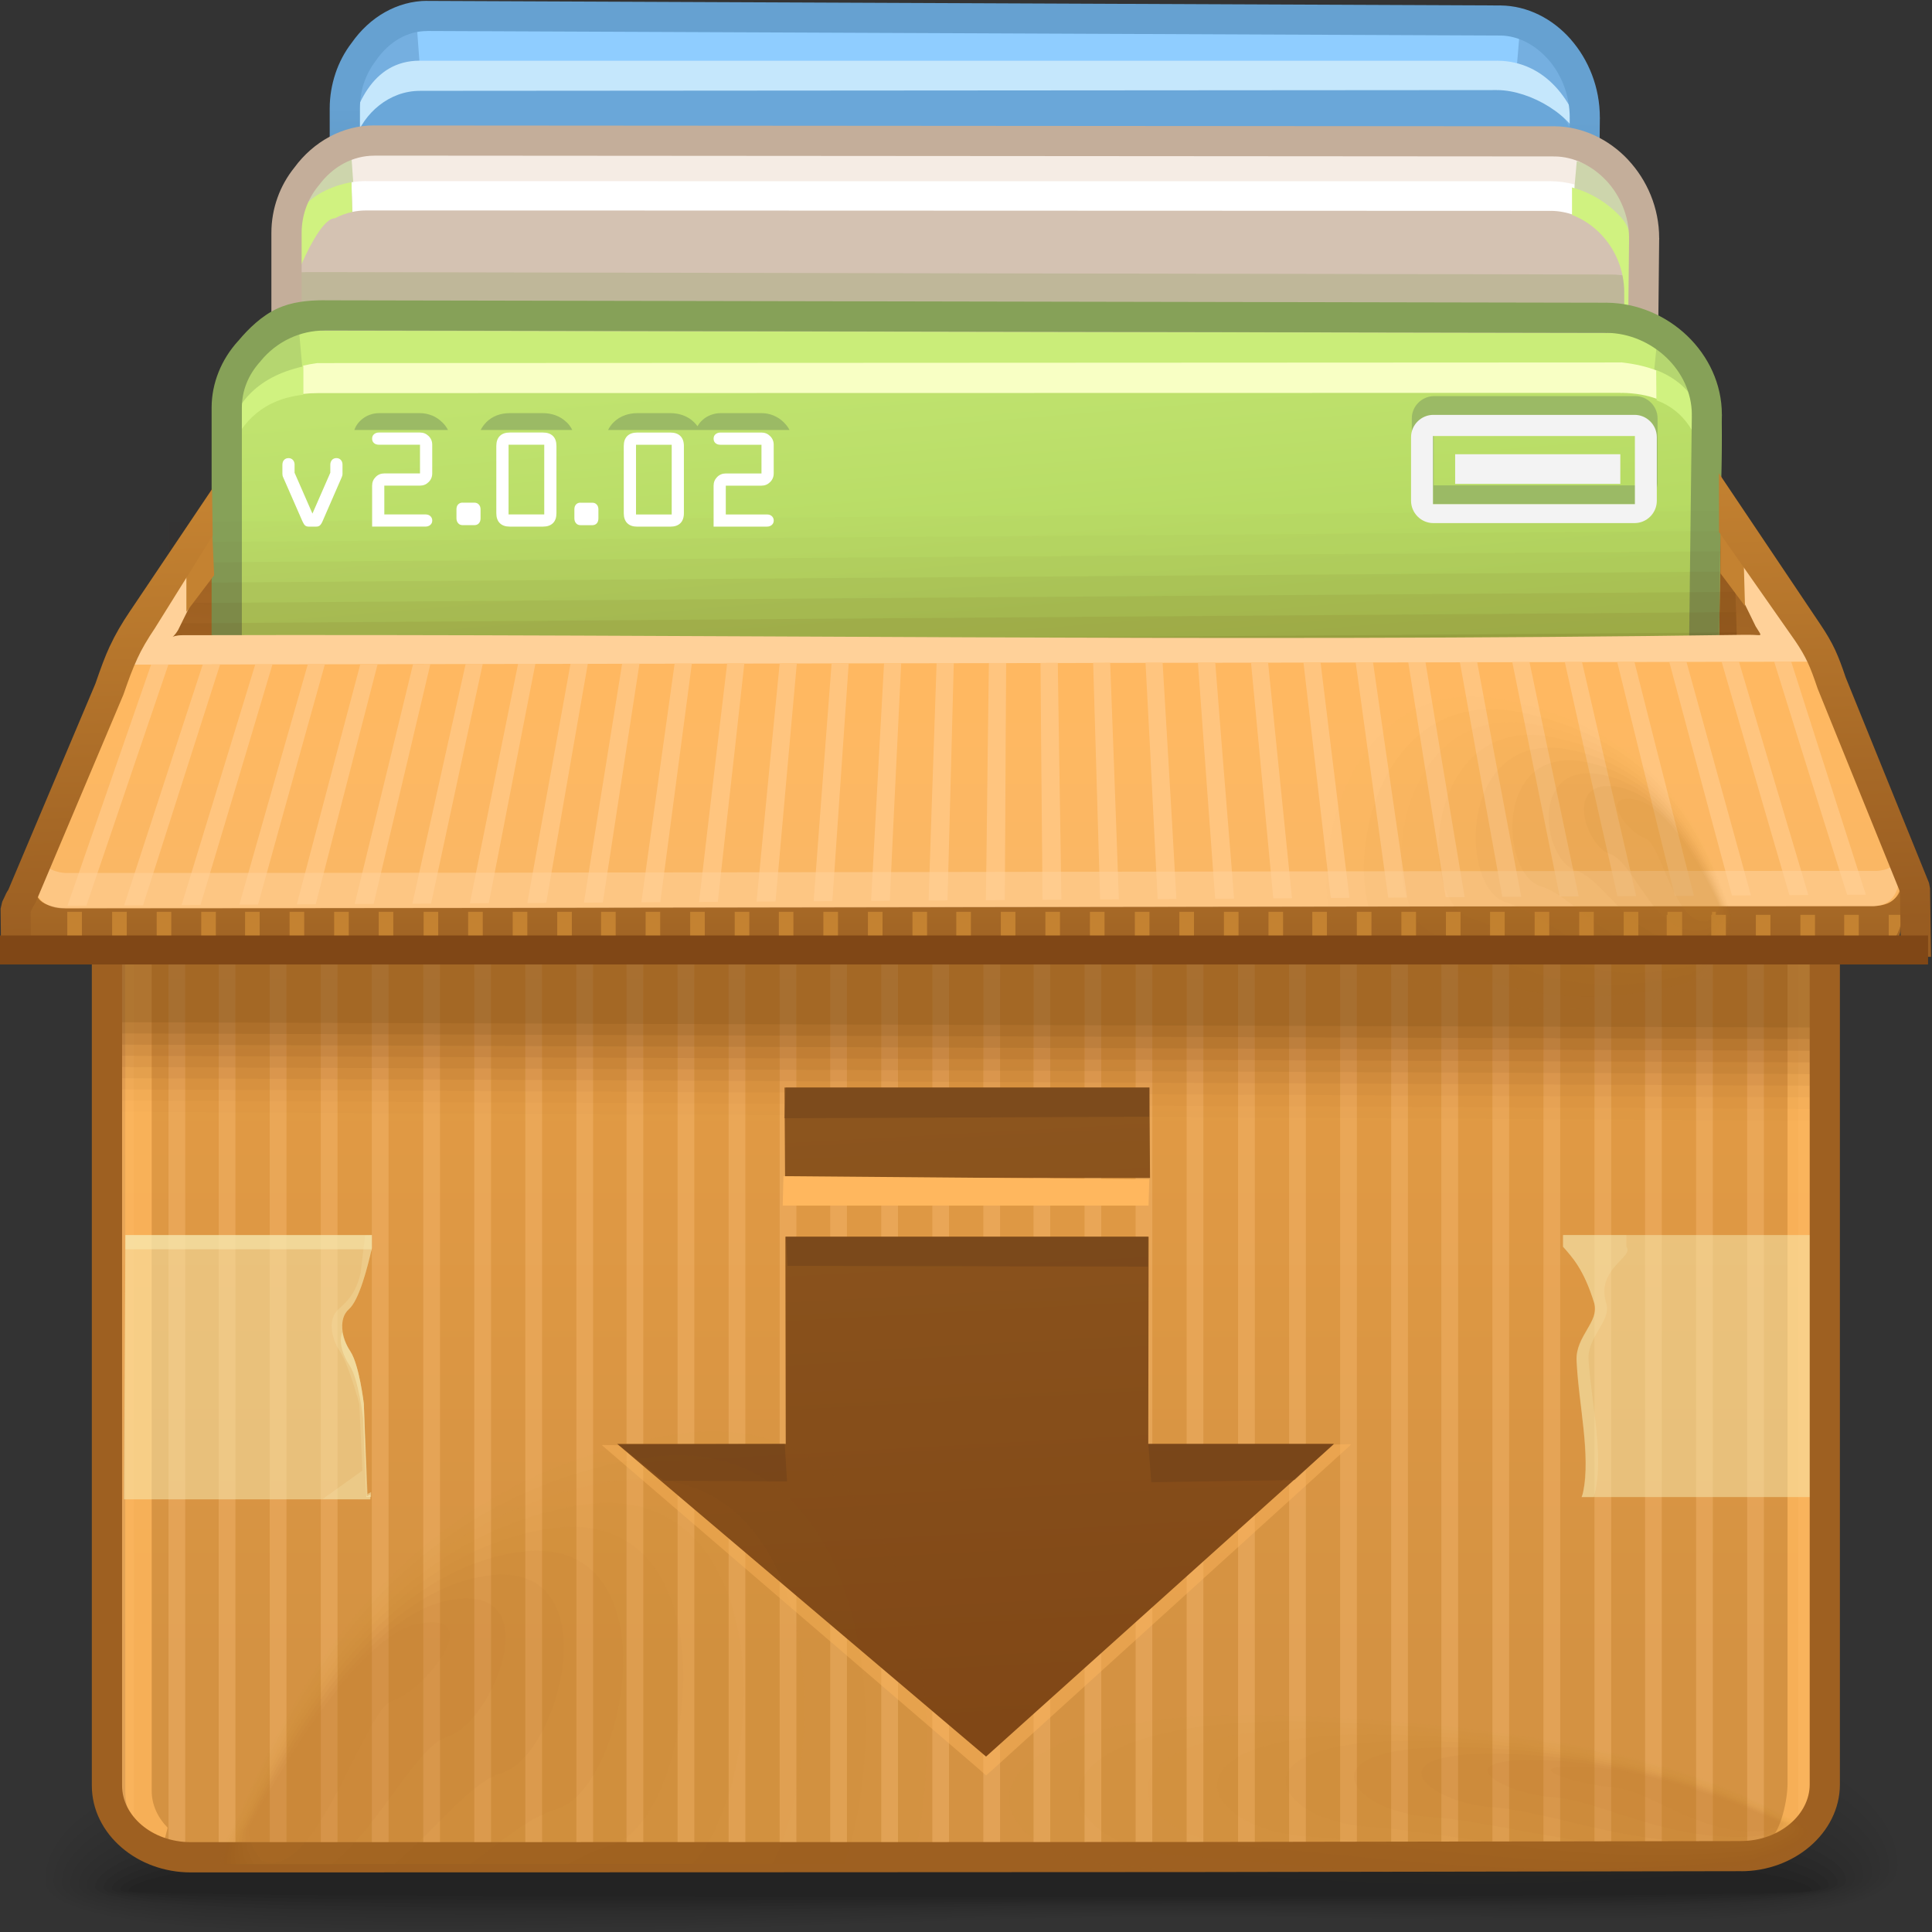 <?xml version="1.0" encoding="UTF-8"?>
<!DOCTYPE svg PUBLIC "-//W3C//DTD SVG 1.1//EN" "http://www.w3.org/Graphics/SVG/1.1/DTD/svg11.dtd">
<!-- Creator: CorelDRAW -->
<svg xmlns="http://www.w3.org/2000/svg" xml:space="preserve" width="64px" height="64px" style="shape-rendering:geometricPrecision; text-rendering:geometricPrecision; image-rendering:optimizeQuality; fill-rule:evenodd; clip-rule:evenodd"
viewBox="0 0 64 64"
 xmlns:xlink="http://www.w3.org/1999/xlink">
 <rect x="0" y="0" width="64" height="64" fill="#333333" stroke="none"/>
 <defs>
  <style type="text/css">
   <![CDATA[
    .fil48 {fill:none}
    .fil16 {fill:#6AA7D9}
    .fil14 {fill:#8FCDFF}
    .fil50 {fill:#C48231}
    .fil28 {fill:#CAED79}
    .fil23 {fill:#D4C2B2}
    .fil51 {fill:#EDA54E}
    .fil21 {fill:#F5ECE4}
    .fil60 {fill:#FFC57F}
    .fil72 {fill:#F3F3F3}
    .fil25 {fill:white;fill-rule:nonzero}
    .fil85 {fill:#804716;fill-rule:nonzero}
    .fil32 {fill:#86A158;fill-rule:nonzero}
    .fil30 {fill:#9BBA65;fill-rule:nonzero}
    .fil58 {fill:#9E6021;fill-rule:nonzero}
    .fil57 {fill:#C48231;fill-rule:nonzero}
    .fil27 {fill:#C4AE9A;fill-rule:nonzero}
    .fil17 {fill:#C5E7FC;fill-rule:nonzero}
    .fil26 {fill:#D0F280;fill-rule:nonzero}
    .fil55 {fill:#FFB75E;fill-rule:nonzero}
    .fil56 {fill:#FFD199;fill-rule:nonzero}
    .fil83 {fill:#F3F3F3;fill-rule:nonzero}
    .fil31 {fill:#F8FFC4;fill-rule:nonzero}
    .fil0 {fill:black;fill-opacity:0}
    .fil33 {fill:#5C3106;fill-opacity:0}
    .fil62 {fill:#BD7E31;fill-opacity:0}
    .fil73 {fill:#C48231;fill-opacity:0}
    .fil1 {fill:black;fill-opacity:0.004}
    .fil63 {fill:#BD7E31;fill-opacity:0.008}
    .fil74 {fill:#C48231;fill-opacity:0.008}
    .fil2 {fill:black;fill-opacity:0.008}
    .fil34 {fill:#5C3106;fill-opacity:0.012}
    .fil3 {fill:black;fill-opacity:0.016}
    .fil64 {fill:#BD7E31;fill-opacity:0.02}
    .fil75 {fill:#C48231;fill-opacity:0.02}
    .fil4 {fill:black;fill-opacity:0.02}
    .fil5 {fill:black;fill-opacity:0.024}
    .fil35 {fill:#5C3106;fill-opacity:0.027}
    .fil65 {fill:#BD7E31;fill-opacity:0.027}
    .fil76 {fill:#C48231;fill-opacity:0.027}
    .fil6 {fill:black;fill-opacity:0.027}
    .fil7 {fill:black;fill-opacity:0.031}
    .fil66 {fill:#BD7E31;fill-opacity:0.035}
    .fil77 {fill:#C48231;fill-opacity:0.035}
    .fil8 {fill:black;fill-opacity:0.035}
    .fil36 {fill:#5C3106;fill-opacity:0.039}
    .fil9 {fill:black;fill-opacity:0.043}
    .fil67 {fill:#BD7E31;fill-opacity:0.043}
    .fil78 {fill:#C48231;fill-opacity:0.043}
    .fil10 {fill:black;fill-opacity:0.047}
    .fil11 {fill:black;fill-opacity:0.051}
    .fil37 {fill:#5C3106;fill-opacity:0.055}
    .fil68 {fill:#BD7E31;fill-opacity:0.055}
    .fil79 {fill:#C48231;fill-opacity:0.055}
    .fil12 {fill:black;fill-opacity:0.055}
    .fil13 {fill:black;fill-opacity:0.059}
    .fil69 {fill:#BD7E31;fill-opacity:0.063}
    .fil80 {fill:#C48231;fill-opacity:0.063}
    .fil38 {fill:#5C3106;fill-opacity:0.067}
    .fil70 {fill:#BD7E31;fill-opacity:0.071}
    .fil81 {fill:#C48231;fill-opacity:0.071}
    .fil39 {fill:#5C3106;fill-opacity:0.078}
    .fil71 {fill:#BD7E31;fill-opacity:0.078}
    .fil82 {fill:#C48231;fill-opacity:0.078}
    .fil40 {fill:#5C3106;fill-opacity:0.094}
    .fil41 {fill:#5C3106;fill-opacity:0.106}
    .fil42 {fill:#5C3106;fill-opacity:0.122}
    .fil24 {fill:#789440;fill-opacity:0.22}
    .fil47 {fill:#F8EBB3;fill-opacity:0.22}
    .fil15 {fill:#548ABA;fill-opacity:0.439}
    .fil54 {fill:#693E19;fill-opacity:0.439}
    .fil22 {fill:#9BBA65;fill-opacity:0.439}
    .fil52 {fill:#FFB75E;fill-rule:nonzero;fill-opacity:0.439}
    .fil46 {fill:#F8EBB3;fill-opacity:0.502}
    .fil61 {fill:#FFD199;fill-opacity:0.58}
    .fil45 {fill:#FFB75E;fill-rule:nonzero;fill-opacity:0.78}
    .fil49 {fill:url(#id0)}
    .fil29 {fill:url(#id1)}
    .fil53 {fill:url(#id2)}
    .fil20 {fill:url(#id3)}
    .fil59 {fill:url(#id4)}
    .fil43 {fill:url(#id5)}
    .fil84 {fill:url(#id6);fill-rule:nonzero}
    .fil18 {fill:url(#id7);fill-rule:nonzero}
    .fil44 {fill:url(#id8);fill-opacity:0.322}
    .fil19 {fill:url(#id9);fill-rule:nonzero;fill-opacity:0.502}
   ]]>
  </style>
  <linearGradient id="id0" gradientUnits="userSpaceOnUse" x1="31.957" y1="31.76" x2="31.957" y2="24.939">
   <stop offset="0" style="stop-color:#9D6123"/>
   <stop offset="0.569" style="stop-color:#B3732A"/>
   <stop offset="1" style="stop-color:#C48231"/>
  </linearGradient>
  <linearGradient id="id1" gradientUnits="userSpaceOnUse" x1="30.617" y1="12.164" x2="33.338" y2="45.345">
   <stop offset="0" style="stop-color:#C0E36F"/>
   <stop offset="0.42" style="stop-color:#ACD156"/>
   <stop offset="1" style="stop-color:#9EC444"/>
  </linearGradient>
  <linearGradient id="id2" gradientUnits="userSpaceOnUse" x1="31.761" y1="36.819" x2="32.876" y2="57.396">
   <stop offset="0" style="stop-color:#8C551E"/>
   <stop offset="1" style="stop-color:#804716"/>
  </linearGradient>
  <linearGradient id="id3" gradientUnits="userSpaceOnUse" xlink:href="#id0" x1="32.742" y1="16.442" x2="31.452" y2="30.374">
  </linearGradient>
  <linearGradient id="id4" gradientUnits="userSpaceOnUse" x1="32.05" y1="22.895" x2="32.05" y2="29.085">
   <stop offset="0" style="stop-color:#FFB861"/>
   <stop offset="1" style="stop-color:#FAB764"/>
  </linearGradient>
  <linearGradient id="id5" gradientUnits="userSpaceOnUse" x1="32.108" y1="28.793" x2="32.108" y2="55">
   <stop offset="0" style="stop-color:#E69D45"/>
   <stop offset="1" style="stop-color:#D49242"/>
  </linearGradient>
  <linearGradient id="id6" gradientUnits="userSpaceOnUse" x1="31.785" y1="16.051" x2="32.203" y2="31.323">
   <stop offset="0" style="stop-color:#C48231"/>
   <stop offset="1" style="stop-color:#985C21"/>
  </linearGradient>
  <linearGradient id="id7" gradientUnits="userSpaceOnUse" x1="31.91" y1="12.317" x2="32.009" y2="3.744">
   <stop offset="0" style="stop-color:#4E87B4"/>
   <stop offset="1" style="stop-color:#66A1D1"/>
  </linearGradient>
  <linearGradient id="id8" gradientUnits="userSpaceOnUse" x1="28.155" y1="61.74" x2="27.922" y2="38.026">
   <stop offset="0" style="stop-color:#FFC57F"/>
   <stop offset="1" style="stop-color:#FFC57F"/>
  </linearGradient>
  <linearGradient id="id9" gradientUnits="userSpaceOnUse" x1="22.466" y1="13.652" x2="20.609" y2="62.78">
   <stop offset="0" style="stop-color:#F8FFC4"/>
   <stop offset="1" style="stop-color:#ADD158"/>
  </linearGradient>
 </defs>
 <g id="Слой_x0020_1">
  <g id="_45179056">
   <path id="_45827264" class="fil0" d="M30.716 54.01c28.968,-1.248 32.875,3.567 33,7.475 0.126,3.909 -15.027,1.687 -31.917,2.361 -16.886,0.674 -31.13,1.243 -31.13,-1.655 0,-2.897 1.08,-6.933 30.046,-8.182z"/>
   <g>
    <path id="_92210352" class="fil1" d="M30.782 54.491c27.741,-1.152 32.534,3.405 32.651,7.083 0.116,3.619 -14.942,1.572 -31.604,2.196 -16.663,0.622 -30.881,1.142 -30.881,-1.544 0,-2.744 2.098,-6.582 29.835,-7.735z"/>
    <path id="_43956808" class="fil2" d="M30.848 54.971c26.51,-1.057 32.194,3.243 32.301,6.69 0.106,3.33 -14.862,1.46 -31.296,2.03 -16.435,0.572 -30.63,1.041 -30.63,-1.433 0,-2.59 3.115,-6.23 29.625,-7.287z"/>
    <path id="_45288232" class="fil3" d="M30.913 55.452c25.282,-0.96 31.854,3.082 31.952,6.298 0.096,3.04 -14.777,1.346 -30.985,1.866 -16.21,0.519 -30.381,0.939 -30.381,-1.322 0,-2.438 4.134,-5.882 29.415,-6.842z"/>
    <path id="_85964120" class="fil4" d="M30.98 55.932c24.055,-0.863 31.513,2.92 31.6,5.904 0.089,2.752 -14.693,1.235 -30.675,1.701 -15.98,0.468 -30.13,0.839 -30.13,-1.208 0,-2.285 5.152,-5.532 29.206,-6.397z"/>
    <path id="_46459448" class="fil5" d="M31.046 56.414c22.825,-0.767 31.171,2.758 31.25,5.512 0.077,2.463 -14.61,1.122 -30.364,1.537 -15.756,0.415 -29.882,0.737 -29.882,-1.098 0,-2.132 6.17,-5.18 28.996,-5.95z"/>
    <path id="_85948120" class="fil6" d="M31.111 56.897c21.597,-0.672 30.832,2.595 30.9,5.119 0.069,2.172 -14.527,1.007 -30.056,1.371 -15.527,0.364 -29.63,0.637 -29.63,-0.987 0,-1.98 7.187,-4.831 28.785,-5.503z"/>
    <path id="_87760432" class="fil7" d="M31.176 57.375c20.369,-0.575 30.492,2.432 30.55,4.726 0.059,1.884 -14.441,0.896 -29.743,1.207 -15.301,0.312 -29.38,0.535 -29.38,-0.875 0,-1.827 8.204,-4.481 28.574,-5.058z"/>
    <path id="_46443112" class="fil8" d="M31.242 57.858c19.14,-0.481 30.153,2.269 30.201,4.332 0.047,1.595 -14.361,0.783 -29.435,1.043 -15.075,0.26 -29.131,0.433 -29.131,-0.765 0,-1.675 9.222,-4.13 28.364,-4.61z"/>
    <path id="_46454280" class="fil9" d="M31.307 58.339c17.912,-0.383 29.811,2.108 29.85,3.941 0.038,1.304 -14.275,0.67 -29.124,0.878 -14.847,0.208 -28.882,0.333 -28.882,-0.654 0,-1.521 10.243,-3.78 28.155,-4.165z"/>
    <path id="_46505496" class="fil10" d="M31.372 58.82c16.686,-0.288 29.472,1.945 29.502,3.547 0.028,1.017 -14.194,0.557 -28.814,0.713 -14.621,0.156 -28.631,0.231 -28.631,-0.543 0,-1.368 11.26,-3.429 27.944,-3.717z"/>
    <path id="_88517400" class="fil11" d="M31.437 59.3c15.456,-0.191 29.132,1.785 29.151,3.155 0.019,0.726 -14.107,0.444 -28.504,0.549 -14.393,0.103 -28.38,0.13 -28.38,-0.432 0,-1.215 12.277,-3.079 27.733,-3.272z"/>
    <path id="_85951544" class="fil12" d="M31.503 59.781c14.229,-0.097 28.791,1.622 28.8,2.761 0.011,0.437 -14.025,0.332 -28.193,0.383 -14.166,0.052 -28.131,0.03 -28.131,-0.32 0,-1.062 13.295,-2.728 27.524,-2.824z"/>
   </g>
   <path id="_85607744" class="fil13" d="M31.567 60.264c13.001,0 28.451,1.46 28.451,2.369 0,0.296 -55.765,0.285 -55.765,0.008 0,-0.909 14.314,-2.378 27.314,-2.378z"/>
  </g>
  <path class="fil14" d="M52.616 15.277l0.072 0.533 -41.519 -0.154 0 -11.79c0,-0.712 0.236,-1.367 0.627,-1.873 0.5,-0.724 1.258,-1.187 2.102,-1.187l36.089 0.151c1.499,0.004 2.828,1.468 2.812,3.243l-0.109 11.076 -0.076 0z"/>
  <path class="fil15" d="M11.535 3.915l-0.001 -0.018 0 -0.765c0,-0.711 0.237,-1.365 0.627,-1.873 0.398,-0.574 0.957,-0.985 1.593,-1.129l0.224 3.039 0.4 0.094c-0.393,0.876 -2.447,1.402 -2.782,0.756 -0.335,-0.645 -0.04,-0.069 -0.063,-0.104z"/>
  <path class="fil15" d="M50.344 1.041l-0.235 2.799 -0.399 0.097c0.325,0.723 1.566,1.624 2.356,1.206l0.011 -1.119c0.013,-1.329 -0.731,-2.486 -1.733,-2.983z"/>
  <path class="fil16" d="M11.184 12.847l0.242 -7.237c0,-0.712 0.235,-1.365 0.626,-1.873 0.5,-0.724 1.011,-1.187 1.856,-1.187l35.685 0.102c1.498,0.004 2.809,1.426 2.79,3.19 -0.026,2.453 0.125,4.935 0.126,7.325l0.017 23.168 -41.331 0.223 -0.017 -23.494c0,-0.073 0.002,-0.146 0.006,-0.217z"/>
  <path class="fil17" d="M11.44 5.001c0.267,-1.472 0.883,-2.991 2.466,-2.991l0 0.002 35.686 0 0 -0.002 0.02 0 0.002 0.002c1.573,0.014 2.552,1.329 2.868,2.79l-0.056 0.025c-0.283,-0.989 -1.722,-1.832 -2.815,-1.843l0 0.002 -0.02 0 0 -0.002 -35.686 0.025 0 0.001c-1.003,0 -1.853,0.728 -2.157,1.641 -0.025,0.073 -0.046,0.149 -0.065,0.226l-0.244 0.124z"/>
  <path class="fil18" d="M52.881 15.476l0.074 0.556 -0.57 -0.002 -40.962 -0.152 -0.501 -0.001 0 -0.497 0 -11.791c0,-0.397 0.067,-0.785 0.189,-1.152l0 -0.002c0.124,-0.371 0.308,-0.717 0.539,-1.016 0.295,-0.422 0.671,-0.772 1.098,-1.013 0.429,-0.242 0.907,-0.378 1.404,-0.378l0 0.002 35.533 0.151 0 -0.002 0.017 0 0.004 0.002c0.892,0.008 1.726,0.438 2.328,1.123l-0.001 0.001c0.588,0.669 0.966,1.589 0.964,2.593l0.002 0 0 0.025 -0.002 0.004 -0.109 11.076 -0.006 0.474zm-40.958 -0.594l39.89 0.15 -0.072 -0.534 0.154 0 0.104 -10.576 -0.002 0 0 -0.025 0.002 0c0.001,-0.751 -0.279,-1.437 -0.715,-1.932l-0.002 0c-0.422,-0.478 -0.99,-0.782 -1.58,-0.788l0 0.002 -0.017 0 0 -0.002 -35.533 -0.151 0 0.002c-0.328,0 -0.639,0.087 -0.915,0.243 -0.299,0.169 -0.566,0.42 -0.777,0.726l-0.015 0.021c-0.165,0.215 -0.299,0.463 -0.389,0.731l-0.001 0c-0.084,0.255 -0.131,0.537 -0.131,0.837l0 11.294z"/>
  <path class="fil19" d="M52.815 19.832l0.014 16.729 -0.432 0 -0.015 -16.729 0 -5.052 0.001 0 0.004 -8.77c0.15,0.083 0.294,0.152 0.43,0.208l-0.002 8.562 0.001 0 0 5.052zm-41.918 16.954l-0.014 -17.055 0 -2.438 -0.001 0 0 -0.259 0 -11.269c0,-0.157 0.011,-0.312 0.031,-0.465 0.141,-0.025 0.291,-0.046 0.451,-0.066 -0.032,0.171 -0.048,0.35 -0.048,0.532l0 11.012 0 0 0 0.257 0 2.696 0.015 17.055 -0.433 0z"/>
  <path class="fil20" d="M8.445 15.998l47.794 0.154c0.706,0.001 0.901,0.578 1.283,1.072l2.508 4.269 -0.496 8.254c-0.035,0.589 -0.578,1.072 -1.283,1.072l-52.456 0c-0.704,0 -1.258,-0.483 -1.283,-1.072l-0.347 -8.332 2.998 -4.344c0.353,-0.51 0.578,-1.075 1.283,-1.072z"/>
  <path class="fil21" d="M54.244 19.096l0.078 0.533 -45.007 -0.325 0 -11.791c0,-0.71 0.25,-1.365 0.667,-1.873 0.532,-0.723 1.338,-1.187 2.236,-1.187l39.228 0.027c1.596,0 3.011,1.468 2.993,3.242l-0.116 11.374 -0.08 0z"/>
  <path class="fil22" d="M9.53 8.854l0 -0.018 0 -0.765c0,-0.71 0.223,-1.365 0.594,-1.873 0.377,-0.574 0.907,-0.985 1.509,-1.129l0.214 3.039 0.379 0.096c-0.372,0.875 -2.319,1.401 -2.637,0.755 -0.319,-0.645 -0.038,-0.069 -0.059,-0.104z"/>
  <path class="fil22" d="M52.233 5.336l-0.25 2.799 -0.424 0.096c0.345,0.724 1.667,1.626 2.509,1.207l0.011 -1.12c0.085,-1.411 -0.645,-2.64 -1.845,-2.982z"/>
  <path class="fil23" d="M9.441 16.701l-0.103 -7.236c0,-0.711 0.252,-1.364 0.666,-1.873 0.533,-0.723 1.091,-1.139 1.991,-1.139l39.324 -0.17c1.596,-0.008 2.988,1.427 2.971,3.189 -0.026,2.452 0.133,4.837 0.135,7.226l0.019 22.819 -45.239 0 0.23 -22.598c0.001,-0.073 0.002,-0.146 0.006,-0.219z"/>
  <path class="fil24" d="M9.467 17.714l-0.103 -7.236c0,-0.522 0.135,-1.01 0.37,-1.435 0.144,-0.02 0.289,-0.03 0.438,-0.03l43.17 0.08c0.243,0 0.482,0.027 0.715,0.079 0.17,0.402 0.266,0.846 0.26,1.312 -0.025,2.452 0.133,4.837 0.136,7.226l0.004 5.988 -45.053 -0.073 0.058 -5.694c0.001,-0.073 0.002,-0.146 0.006,-0.219z"/>
  <path class="fil25" d="M11.642 6.038c0.156,-0.025 0.315,-0.039 0.477,-0.039l0 0.002 39.228 0.002 0 -0.002 0.027 0 0.004 0.002c0.263,0.002 0.523,0.039 0.774,0.106l0.013 1.024c-0.247,-0.092 -0.509,-0.144 -0.777,-0.148l0 0.002 -0.027 0 0 -0.002 -39.241 -0.014 0 0.001c-0.154,0 -0.305,0.017 -0.45,0.048l-0.027 -0.984zm43.073 6.887c0.056,0.298 0.094,0.605 0.104,0.931l0.013 0.487 -0.87 0 -0.013 -0.462 -0.027 -0.956 0.794 0z"/>
  <path class="fil26" d="M54.639 13.001l-0.794 0c-0.03,-1.11 -0.052,-2.219 -0.04,-3.271l-0.002 0 0 -0.035 0.002 0c0,-0.751 -0.295,-1.433 -0.761,-1.923l0 -0.001c-0.273,-0.288 -0.605,-0.514 -0.969,-0.65l0 -0.911c0.608,0.162 1.161,0.5 1.598,0.961l0.001 0c0.612,0.645 0.43,1.91 0.429,2.895l0.002 0 0 0.035 -0.002 0.002c-0.011,1.028 0.351,1.9 0.535,2.896z"/>
  <path class="fil26" d="M10.68 6.362l0.002 0c0.299,-0.158 0.622,-0.269 0.96,-0.324l0.027 0.984c-0.204,0.043 -0.398,0.113 -0.579,0.21l0 0.001c-0.614,-0.033 -1.776,2.929 -1.659,3.48 -0.099,0.278 -0.035,-0.019 -0.035,0.299 0.144,-1.55 -0.399,-3.757 1.284,-4.65z"/>
  <path class="fil27" d="M54.84 19.773l0.08 0.563 -0.579 -0.005 -44.853 -0.326 -0.498 -0.004 0 -0.495 0 -11.79c0,-0.405 0.071,-0.8 0.201,-1.163 0.129,-0.366 0.322,-0.706 0.563,-1.005 0.315,-0.429 0.717,-0.781 1.172,-1.023l0 -0.001c0.445,-0.236 0.946,-0.37 1.469,-0.37l0 0.002 39.076 0.027 0 -0.002 0.026 0 0.004 0.002c0.928,0.009 1.8,0.435 2.433,1.11l0 0.002c0.626,0.669 1.029,1.589 1.028,2.595l0.002 0 0 0.033 -0.002 0.004 -0.116 11.374 -0.006 0.47zm-44.848 -0.761l43.775 0.318 -0.077 -0.532 0.164 0 0.111 -10.873 -0.002 0 0 -0.033 0.002 0c0,-0.741 -0.298,-1.421 -0.757,-1.913l-0.001 0.001c-0.454,-0.484 -1.069,-0.791 -1.709,-0.798l0 0.002 -0.026 0 0 -0.002 -39.076 -0.027 0 0.002c-0.356,0 -0.697,0.091 -0.999,0.252l-0.002 0c-0.321,0.17 -0.607,0.424 -0.834,0.731l-0.018 0.021c-0.172,0.21 -0.313,0.457 -0.409,0.726 -0.091,0.257 -0.142,0.539 -0.142,0.83l0 11.295z"/>
  <path class="fil28" d="M56.815 25.108l0.087 0.534 -49.633 -0.08 0 -11.549c0,-0.711 0.282,-1.364 0.746,-1.873 0.595,-0.723 1.498,-1.186 2.503,-1.186l43.17 0.079c1.783,0.002 3.366,1.469 3.346,3.242l-0.13 10.833 -0.09 0z"/>
  <path class="fil22" d="M54.897 11.268l-0.28 2.799 -0.475 0.096c0.386,0.724 1.864,1.625 2.804,1.207l0.013 -1.119c0.017,-1.329 -0.868,-2.485 -2.062,-2.983z"/>
  <path class="fil22" d="M7.27 14.797l0 -0.018 0 -0.767c0,-0.711 0.282,-1.364 0.746,-1.873 0.472,-0.574 1.137,-0.984 1.895,-1.129l0.269 3.04 0.476 0.094c-0.469,0.876 -2.913,1.4 -3.312,0.756 -0.4,-0.645 -0.047,-0.07 -0.074,-0.104z"/>
  <path class="fil29" d="M7.278 22.518l-0.008 -7.236c0,-0.711 0.282,-1.365 0.748,-1.873 0.595,-0.723 1.496,-1.187 2.502,-1.187l42.674 0.08c1.783,0.002 3.341,1.424 3.32,3.19 -0.03,2.452 0.15,4.935 0.152,7.325l0.02 22.223 -49.394 0.246 -0.021 -22.549c0,-0.074 0.004,-0.146 0.008,-0.22z"/>
  <path class="fil30" d="M47.503 13.122l6.671 0c0.197,0 0.383,0.081 0.515,0.215l0.006 0.005c0.132,0.133 0.214,0.319 0.214,0.515l0 2.114c0,0.196 -0.081,0.382 -0.214,0.515l-0.006 0.006c-0.132,0.132 -0.318,0.214 -0.515,0.214l-6.671 0c-0.195,0 -0.382,-0.081 -0.515,-0.214l-0.005 -0.006c-0.133,-0.133 -0.215,-0.319 -0.215,-0.515l0 -2.114c0,-0.196 0.081,-0.382 0.215,-0.515l0.005 -0.005c0.133,-0.133 0.32,-0.215 0.515,-0.215zm6.68 0.7l-6.689 0 0 2.257 6.689 0 0 -2.257z"/>
  <path class="fil31" d="M10.043 12.112c0.152,-0.034 0.309,-0.063 0.477,-0.086l0 0.002 43.169 -0.021 0 -0.002 0.037 0 0.006 0.002c0.444,0.05 0.822,0.141 1.147,0.267l0 0.937c-0.32,-0.12 -0.7,-0.189 -1.153,-0.197l0 0.004 -0.037 0 0 -0.004 -43.169 0.008 0 0.001c-0.168,0 -0.326,0.008 -0.477,0.026l0 -0.937z"/>
  <path class="fil26" d="M7.383 18.127c-0.027,-2.185 -0.592,-5.256 2.66,-5.989l0 0.939c-2.619,0.289 -2.857,2.958 -2.856,4.925l0.196 0.125z"/>
  <path class="fil26" d="M54.865 12.26c2.402,0.924 1.781,3.917 1.891,5.878l-0.128 0.198c-0.043,-1.778 0.174,-4.352 -1.75,-5.075l-0.013 -1.002z"/>
  <path class="fil32" d="M56.904 25.066l0.093 0.569 -0.587 -0.001 -48.899 -0.08 -0.501 0 0 -0.498 0 -11.549c0,-0.409 0.081,-0.807 0.229,-1.178 0.152,-0.383 0.376,-0.732 0.648,-1.032l0.001 0.001c0.346,-0.416 0.783,-0.834 1.278,-1.067 0.485,-0.23 1.028,-0.285 1.593,-0.285l0 0.002 42.436 0.08 0 -0.002 0.034 0 0.004 0.002c1.01,0.011 1.962,0.43 2.656,1.094l0.002 0.002c0.7,0.671 1.149,1.597 1.148,2.611l0.002 0 0 0.032 -0.002 0.006 -0.13 10.833 -0.007 0.458zm-48.892 -0.508l47.812 0.078 -0.089 -0.535 0.185 0 0.124 -10.332 -0.002 0 0 -0.032 0.002 0c0,-0.726 -0.328,-1.4 -0.841,-1.891 -0.52,-0.496 -1.227,-0.811 -1.972,-0.82l0 0.002 -0.034 0 0 -0.002 -42.436 -0.08 0 0.002c-0.419,0 -0.816,0.094 -1.168,0.261 -0.369,0.174 -0.694,0.43 -0.95,0.741l-0.015 0.02c-0.198,0.217 -0.358,0.464 -0.462,0.728 -0.099,0.248 -0.154,0.522 -0.154,0.809l0 11.052z"/>
  <g id="_46046088">
   <path id="_46054088" class="fil33" d="M5.591 16.618l51.807 -0.376c0.011,2.176 0.158,4.362 0.161,6.476l0.002 3.48 -51.969 -0.168 -0.004 -3.638c0,-0.073 0.002,-0.146 0.007,-0.219l-0.005 -5.556z"/>
   <g>
    <path id="_46052736" class="fil34" d="M5.591 17.29l51.816 -0.376c0.032,1.952 0.15,3.907 0.152,5.804l0.004 4.15 -51.97 -0.168 -0.004 -4.309c0,-0.073 0.002,-0.146 0.007,-0.219l-0.005 -4.884z"/>
    <path id="_46051384" class="fil35" d="M5.593 17.962l51.829 -0.376c0.043,1.729 0.136,3.454 0.138,5.132l0.004 4.821 -51.969 -0.167 -0.005 -4.981c0,-0.073 0.002,-0.146 0.007,-0.219l-0.004 -4.212z"/>
    <path id="_46050032" class="fil36" d="M5.593 18.636l51.847 -0.376c0.047,1.502 0.118,2.998 0.119,4.459l0.005 5.492 -51.97 -0.167 -0.005 -5.652c0,-0.073 0.002,-0.146 0.007,-0.219l-0.004 -3.539z"/>
    <path id="_46048680" class="fil37" d="M5.594 19.308l51.869 -0.376c0.044,1.276 0.096,2.543 0.097,3.787l0.005 6.163 -51.969 -0.167 -0.006 -6.323c0,-0.073 0.002,-0.146 0.007,-0.219l-0.002 -2.867z"/>
    <path id="_46043040" class="fil38" d="M5.594 19.981l51.891 -0.376c0.038,1.048 0.073,2.089 0.074,3.113l0.006 6.834 -51.97 -0.167 -0.006 -6.993c0,-0.073 0.002,-0.146 0.007,-0.219l-0.002 -2.193z"/>
    <path id="_46041816" class="fil39" d="M5.595 20.653l51.915 -0.376c0.027,0.821 0.048,1.636 0.05,2.441l0.006 7.505 -51.969 -0.167 -0.007 -7.664c0,-0.073 0.002,-0.146 0.007,-0.219l-0.001 -1.521z"/>
    <path id="_46040944" class="fil40" d="M5.596 21.326l51.934 -0.377c0.017,0.594 0.028,1.185 0.03,1.769l0.007 8.177 -51.97 -0.168 -0.007 -8.335c0,-0.073 0.002,-0.146 0.007,-0.219l0 -0.848z"/>
    <path id="_46039968" class="fil41" d="M5.596 21.998l51.95 -0.377c0.007,0.369 0.012,0.733 0.013,1.097l0.008 8.848 -51.97 -0.168 -0.008 -9.006c0,-0.073 0.002,-0.146 0.007,-0.219l0 -0.176z"/>
   </g>
   <polygon id="_46046128" class="fil42" points="5.589,22.67 57.557,22.294 57.559,22.719 57.568,32.237 5.597,32.07 "/>
  </g>
  <path class="fil43" d="M3.913 28.995l0.092 -4.701c0,-0.52 0.246,-0.998 0.653,-1.37 0.521,-0.529 1.31,-0.868 2.189,-0.868l50.523 -0.013c1.559,0 2.926,1.039 2.904,2.334 -0.031,1.798 0.033,3.017 0.033,4.767l0 30.22c0,1.297 -1.251,2.374 -2.777,2.374 -18.29,0 -19.65,0.013 -50.847,0.013 -1.525,0 -2.777,-1.069 -2.777,-2.375l0 -30.22c0,-0.054 0.002,-0.107 0.006,-0.161z"/>
  <path class="fil44" d="M3.913 28.995l0.084 -4.258 0.442 0 0 36.031c-0.334,-0.392 -0.532,-0.874 -0.532,-1.393l0 -30.22c0,-0.054 0.002,-0.107 0.006,-0.161zm56.208 31.218c-0.128,0.281 -0.318,0.539 -0.554,0.757l0 -36.233 0.554 0 0 35.476zm-1.69 1.141l-0.554 0 0 -36.617 0.554 0 0 36.617zm-1.691 0l-0.554 0 0 -36.617 0.554 0 0 36.617zm-1.691 0l-0.554 0 0 -36.617 0.554 0 0 36.617zm-1.676 0l-0.554 0 0 -35.874 0.554 0 0 35.874zm-1.69 0l-0.554 0 0 -35.874 0.554 0 0 35.874zm-1.691 0.001l-0.554 0 0 -35.875 0.554 0 0 35.875zm-1.69 0.001l-0.555 0 0 -35.876 0.555 0 0 35.876zm-1.663 0l-0.554 0 0 -35.876 0.554 0 0 35.876zm-1.691 0l-0.554 0.001 0 -35.878 0.554 0 0 35.876zm-1.691 0.001l-0.554 0 0 -35.878 0.554 0 0 35.878zm-1.69 0.001l-0.554 0 0 -35.879 0.554 0 0 35.879zm-1.704 0l-0.554 0.001 0 -35.563 0.554 0 0 35.562zm-1.691 0.001l-0.554 0 0 -35.563 0.554 0 0 35.563zm-1.691 0l-0.554 0.001 0 -35.565 0.554 0 0 35.563zm-1.69 0.002l-0.554 0 0 -35.566 0.554 0 0 35.566zm-1.663 0l-0.554 0 0 -35.566 0.554 0 0 35.566zm-1.69 0l-0.554 0 0 -35.566 0.554 0 0 35.566zm-1.691 0l-0.554 0 0 -35.566 0.554 0 0 35.566zm-1.691 0.001l-0.554 0 0 -35.567 0.554 0 0 35.567zm-1.674 0l-0.555 0 0 -36.941 0.555 0 0 36.941zm-1.691 0l-0.554 0 0 -36.941 0.554 0 0 36.941zm-1.691 0.001l-0.554 0 0 -36.942 0.554 0 0 36.942zm-1.69 0l-0.555 0 0 -36.942 0.555 0 0 36.942zm-1.663 0.001l-0.554 0 0 -36.943 0.554 0 0 36.943zm-1.69 0l-0.555 0 0 -36.943 0.555 0 0 36.943zm-1.691 0l-0.555 0 0 -36.943 0.555 0 0 36.943zm-1.691 0l-0.554 0 0 -36.943 0.554 0 0 36.943zm-1.704 0l-0.554 0 0 -36.629 0.554 0 0 36.629zm-1.69 0l-0.555 0.001 0 -36.63 0.555 0 0 36.629zm-1.691 0.001l-0.555 0 0 -36.63 0.555 0 0 36.63zm-1.691 0l-0.554 0 0 -36.63 0.554 0 0 36.63zm-1.663 0l-0.554 0 0 -36.63 0.554 0 0 36.63z"/>
  <path class="fil45" d="M4.159 28.93l0.092 -4.684 -0.002 0c0,-0.319 0.074,-0.627 0.21,-0.914l0.002 -0.002c0.133,-0.28 0.327,-0.537 0.567,-0.761l0.005 -0.005c0.305,-0.309 0.692,-0.563 1.127,-0.735 0.419,-0.167 0.886,-0.26 1.368,-0.26l0 0.001 49.185 -0.236 0.007 0 0.061 0.001c0.859,0.015 1.665,0.312 2.256,0.782 0.622,0.493 1.017,1.182 1.017,1.955l0 0.032 -0.002 0.007c-0.018,1.051 -0.002,1.909 0.013,2.787 0.009,0.674 0.024,1.378 0.024,1.971l0 30.22c0,0.783 -0.373,1.495 -0.972,2.008 -0.161,0.137 -0.338,0.26 -0.528,0.366 0.011,-0.334 -0.004,-0.083 -0.181,-0.334 0.067,-0.046 0.131,-0.096 0.191,-0.146 0.409,-0.35 0.615,-1.376 0.615,-1.893l0 -30.22c0,-0.842 -0.011,-1.4 -0.02,-1.956 -0.017,-0.885 -0.031,-1.747 -0.013,-2.81l-0.001 0 0 -0.032c0,-0.49 -0.266,-0.94 -0.685,-1.272 -0.449,-0.357 -1.067,-0.582 -1.728,-0.594l-0.061 -0.001 -49.178 0.236 0 0.002c-0.377,0 -0.735,0.07 -1.046,0.194 -0.324,0.129 -0.609,0.317 -0.833,0.542l-0.017 0.015c-0.164,0.151 -0.299,0.325 -0.386,0.508l0.001 0c-0.079,0.169 -0.124,0.352 -0.124,0.543l-0.002 0.007 -0.091 4.7 -0.436 -0.007 0.436 0.015 -0.006 0.145 0.001 0 0 30.22c0,0.459 0.2,0.885 0.528,1.22 -0.079,0.294 -0.158,0.617 -0.23,0.947 -0.069,-0.051 -0.137,-0.104 -0.202,-0.159 -0.598,-0.511 -0.97,-1.222 -0.97,-2.008l0 -30.22 0.002 -0.015 0.006 -0.161z"/>
  <path class="fil46" d="M4.154 40.914l8.164 0 0 0.438c-0.146,0.64 -0.418,1.717 -0.763,2.02 -0.345,0.304 -0.247,0.945 0.05,1.393 0.298,0.448 0.448,1.741 0.448,1.741l0.098 3.059 0.117 -0.06 0 0.162 -8.163 0 0.05 -8.752z"/>
  <path class="fil46" d="M4.154 40.914l8.164 0 0 0.438 -0.025 0.109 0 -0.076 -8.14 0 0.001 -0.471zm7.18 3.216c0.04,0.217 0.142,0.441 0.27,0.634 0.298,0.448 0.448,1.741 0.448,1.741l0.123 2.983 0.118 -0.06 0 0.162 -0.158 0 -0.107 -2.614c0,0 -0.15,-1.292 -0.446,-1.741 -0.227,-0.341 -0.369,-0.768 -0.247,-1.106z"/>
  <path class="fil47" d="M12.095 40.925l0.223 -0.011 0 0.438c-0.146,0.64 -0.418,1.717 -0.763,2.02 -0.345,0.304 -0.247,0.945 0.05,1.393 0.298,0.448 0.448,1.741 0.448,1.741l0.098 3.059 0.117 -0.06 0 0.162 -0.347 0 -1.234 -0.008 1.318 -0.945 -0.102 -2.208c0,0 -0.347,-1.293 -0.644,-1.741 -0.299,-0.448 -0.397,-1.089 -0.051,-1.393 0.345,-0.302 0.592,-0.572 0.738,-1.212l0.149 -1.235z"/>
  <path class="fil46" d="M60.596 40.913l-8.818 0 0 0.387c0.287,0.332 0.68,0.72 1.033,1.869 0.185,0.602 -0.614,1.097 -0.585,1.895 0.054,1.442 0.49,3.143 0.214,4.376 -0.009,0.046 -0.026,0.099 -0.047,0.152l8.203 0 0 -8.679z"/>
  <path class="fil47" d="M53.874 40.913l-2.096 0 0 0.387c0.287,0.332 0.68,0.72 1.033,1.869 0.185,0.602 -0.638,1.096 -0.585,1.895 0.096,1.441 0.444,3.142 0.215,4.376 -0.009,0.047 -0.028,0.099 -0.048,0.152l0.397 0c0.02,-0.053 0.037,-0.106 0.047,-0.152 0.293,-1.233 -0.112,-2.935 -0.214,-4.376 -0.056,-0.798 0.77,-1.293 0.585,-1.895 -0.353,-1.148 0.953,-1.537 0.666,-1.869l0 -0.387z"/>
  <g id="_46013976">
   <polygon id="_46025296" class="fil33" points="3.886,37.2 60.239,37.511 60.239,28.656 3.886,28.794 "/>
   <g>
    <path id="_46023920" class="fil34" d="M3.887 36.828c18.785,0.098 37.568,0.197 56.352,0.295 0,-2.806 0,-5.611 0,-8.418 -18.785,0.044 -37.568,0.087 -56.352,0.131 0,2.666 0,5.327 0,7.991z"/>
    <path id="_46022408" class="fil35" d="M3.887 36.458c18.785,0.093 37.568,0.187 56.352,0.28 0,-2.661 0,-5.321 0,-7.982 -18.785,0.043 -37.568,0.084 -56.352,0.125 0,2.526 0,5.05 0,7.577z"/>
    <path id="_46021032" class="fil36" d="M3.887 36.087c18.785,0.089 37.568,0.177 56.352,0.266 0,-2.516 0,-5.03 0,-7.546 -18.785,0.039 -37.568,0.078 -56.352,0.117 0,2.389 0,4.775 0,7.163z"/>
    <path id="_46019656" class="fil37" d="M3.887 35.716c18.785,0.084 37.568,0.167 56.352,0.25 0,-2.37 0,-4.74 0,-7.11 -18.785,0.037 -37.568,0.074 -56.352,0.111 0,2.251 0,4.499 0,6.749z"/>
    <path id="_46018248" class="fil38" d="M3.887 35.346c18.785,0.077 37.568,0.156 56.352,0.234 0,-2.225 0,-4.449 0,-6.674 -18.785,0.035 -37.568,0.07 -56.352,0.104 0,2.113 0,4.224 0,6.337z"/>
    <path id="_46016872" class="fil39" d="M3.887 34.975c18.785,0.072 37.568,0.145 56.352,0.219 0,-2.08 0,-4.159 0,-6.239 -18.785,0.033 -37.568,0.066 -56.352,0.098 0,1.975 0,3.947 0,5.922z"/>
    <path id="_46008536" class="fil40" d="M3.887 34.604c18.785,0.067 37.568,0.136 56.352,0.204 0,-1.935 0,-3.868 0,-5.803 -18.785,0.03 -37.568,0.06 -56.352,0.09 0,1.838 0,3.672 0,5.509z"/>
    <path id="_46007496" class="fil41" d="M3.887 34.233c18.785,0.063 37.568,0.125 56.352,0.189 0,-1.788 0,-3.578 0,-5.367 -18.785,0.028 -37.568,0.057 -56.352,0.084 0,1.698 0,3.397 0,5.094z"/>
   </g>
   <polygon id="_46014000" class="fil42" points="3.886,33.864 60.239,34.037 60.239,29.105 3.886,29.182 "/>
  </g>
  <path class="fil48" d="M4.389 23.592c0,-0.523 0.247,-1.004 0.656,-1.378 0.524,-0.532 1.318,-0.873 2.202,-0.873l49.713 0c1.567,0 2.943,1.043 2.92,2.346"/>
  <path class="fil49" d="M60.239 24.796l2.72 4.755c0.18,1.396 -0.162,2.245 -0.874,2.275 -20.044,0 -40.416,0.077 -60.458,0.077 -0.23,-0.006 -0.539,-0.061 -0.723,-0.219 -0.11,-0.094 -0.129,-1.545 -0.109,-1.726l3.106 -5.163 56.337 0z"/>
  <path class="fil50" d="M2.713 30.205l0 1.231 -0.484 0 0 -1.231 0.484 0zm60.315 0.1c-0.06,0.468 -0.219,0.803 -0.462,0.983l0 -0.983 0.462 0zm-1.454 1.13l-0.483 0 0 -1.13 0.483 0 0 1.13zm-1.45 0l-0.484 0 0 -1.13 0.484 0 0 1.13zm-1.476 0l-0.483 0 0 -1.13 0.483 0 0 1.13zm-1.476 0l-0.483 0 0 -1.13 0.025 0 0 -0.1 0.124 0 0 0.1 0.334 0 0 1.13zm-1.45 0l-0.509 0 0 -1.13 0.026 0 0 -0.1 0.483 0 0 1.231zm-1.45 0l-0.484 0 0 -1.231 0.484 0 0 1.231zm-1.476 0l-0.483 0 0 -1.231 0.483 0 0 1.231zm-1.476 0l-0.483 0 0 -1.231 0.483 0 0 1.231zm-1.475 0l-0.484 0 0 -1.231 0.484 0 0 1.231zm-1.463 0l-0.484 0 0 -1.231 0.484 0 0 1.231zm-1.475 0l-0.484 0 0 -1.231 0.484 0 0 1.231zm-1.476 0l-0.484 0 0 -1.231 0.484 0 0 1.231zm-1.476 0l-0.483 0 0 -1.231 0.483 0 0 1.231zm-1.452 0l-0.483 0 0 -1.231 0.483 0 0 1.231zm-1.475 0l-0.484 0 0 -1.231 0.484 0 0 1.231zm-1.476 0l-0.484 0 0 -1.231 0.484 0 0 1.231zm-1.475 0l-0.484 0 0 -1.231 0.484 0 0 1.231zm-1.488 0l-0.484 0 0 -1.231 0.484 0 0 1.231zm-1.476 0l-0.483 0 0 -1.231 0.483 0 0 1.231zm-1.476 0l-0.483 0 0 -1.231 0.483 0 0 1.231zm-1.475 0l-0.484 0 0 -1.231 0.484 0 0 1.231zm-1.452 0l-0.483 0 0 -1.231 0.483 0 0 1.231zm-1.475 0l-0.484 0 0 -1.231 0.484 0 0 1.231zm-1.476 0l-0.484 0 0 -1.231 0.484 0 0 1.231zm-1.476 0l-0.483 0 0 -1.231 0.483 0 0 1.231zm-1.461 0l-0.484 0 0 -1.231 0.484 0 0 1.231zm-1.476 0l-0.483 0 0 -1.231 0.483 0 0 1.231zm-1.476 0l-0.483 0 0 -1.231 0.483 0 0 1.231zm-1.475 0l-0.484 0 0 -1.231 0.484 0 0 1.231zm-1.452 0l-0.484 0 0 -1.231 0.484 0 0 1.231zm-1.475 0l-0.484 0 0 -1.231 0.484 0 0 1.231zm-1.476 0l-0.484 0 0 -1.231 0.484 0 0 1.231zm-1.476 0l-0.483 0 0 -1.231 0.483 0 0 1.231zm-1.488 0l-0.483 0 0 -1.231 0.483 0 0 1.231zm-1.475 0l-0.484 0 0 -1.231 0.484 0 0 1.231zm-1.476 0l-0.484 0 0 -1.231 0.484 0 0 1.231zm-1.475 0l-0.484 0 0 -1.231 0.484 0 0 1.231zm-1.452 0l-0.484 0 0 -1.231 0.484 0 0 1.231zm-1.476 0l-0.483 0 0 -1.231 0.483 0 0 1.231zm-1.476 0l-0.483 0 0 -1.231 0.483 0 0 1.231z"/>
  <path class="fil51" d="M60.339 21.415l2.669 7.717c-0.019,0.426 -0.162,0.803 -0.874,0.833 -20.044,0 -39.915,0.123 -59.957,0.123 -0.369,-0.009 -0.934,-0.144 -0.88,-0.626l2.705 -8.047 56.337 0z"/>
  <polygon class="fil52" points="32.664,57.564 42.792,48.101 38.027,48.101 37.558,48.101 37.558,47.968 44.745,47.842 44.751,47.858 32.974,58.54 32.664,58.814 32.354,58.54 19.948,47.883 19.953,47.867 26.807,47.968 26.807,48.101 26.337,48.101 21.968,48.101 "/>
  <path class="fil53" d="M32.664 58.189l11.529 -10.358 -6.155 0 0.012 -6.865 -12.033 0 0.012 6.865 -5.584 0 12.22 10.358zm-6.657 -19.167l12.089 0 -0.02 -2.996 -12.088 0 0.019 2.996z"/>
  <path class="fil54" d="M42.886 49.026l1.285 -1.195 -6.132 0 0.1 1.27 4.747 -0.074zm-4.859 -7.067l0 -0.993 -11.993 0 0.051 0.967 11.942 0.026zm-12.032 5.871l-5.506 0.025 1.488 1.195 4.095 0.025 -0.077 -1.245zm-0.014 -10.787l12.088 -0.051 0.008 -0.967 -12.044 0 -0.052 1.018z"/>
  <polygon class="fil55" points="25.953,38.962 38.072,39.063 38.047,39.938 25.928,39.938 "/>
  <path class="fil56" d="M57.776 21.029l0.174 0c0.456,0.001 0.436,0.097 0.207,-0.283l-0.696 -1.426 0 -1.767 2.415 3.595c0.423,0.621 0.752,0.755 -0.338,1.016l-0.152 0.235 -0.276 -0.001 -53.903 0 -0.152 0.057c-1.091,-0.26 -1.038,-0.685 -0.615,-1.306l2.372 -3.529 0 1.397 -0.912 1.853c-0.229,0.38 -0.311,0.174 0.145,0.172l0.174 0c17.303,-0.047 34.257,0.236 51.558,-0.013z"/>
  <polygon class="fil57" points="6.174,18.795 7.032,17.677 7.094,19.054 6.174,20.269 "/>
  <path class="fil58" d="M60.949 31.646l0 27.465c0,0.802 -0.383,1.532 -0.995,2.055 -0.591,0.506 -1.402,0.821 -2.284,0.821l0 -0.002 -18.184 0.03c-9.027,0.004 -20.542,0.011 -33.167,0.011 -0.885,0 -1.696,-0.314 -2.285,-0.82 -0.611,-0.523 -0.992,-1.251 -0.992,-2.056l0 -27.477 1.002 0 0 27.477c0,0.5 0.247,0.961 0.64,1.298 0.415,0.356 0.996,0.576 1.636,0.576 22.71,0 28.152,-0.004 33.167,-0.006l18.184 -0.03 0 -0.002c0.639,0 1.219,-0.222 1.635,-0.578 0.396,-0.338 0.643,-0.801 0.643,-1.297l0 -27.465 1.002 0z"/>
  <path class="fil59" d="M60.301 21.917l2.656 7.264c-0.02,0.426 -0.162,0.803 -0.874,0.833 -20.044,0 -39.964,0.05 -60.007,0.05 -0.367,-0.009 -0.934,-0.144 -0.88,-0.627l2.767 -7.42 1.178 -0.002 55.159 -0.097z"/>
  <path class="fil60" d="M62.72 28.532l0.237 0.648 -0.002 0.047 -0.235 -0.696zm-57.712 -6.519l0.133 0 0.438 -0.001 -0.976 2.865c-0.581,1.707 -1.156,3.416 -1.741,5.122 -0.211,0.001 -0.423,0.002 -0.627,0.004 0.592,-1.707 1.182,-3.418 1.776,-5.124l0.996 -2.867zm1.709 -0.002l0.574 -0.001 -0.917 2.863c-0.546,1.704 -1.093,3.411 -1.636,5.117 -0.211,0.001 -0.423,0.002 -0.627,0.004 0.556,-1.706 1.114,-3.413 1.67,-5.119l0.935 -2.863zm1.74 -0.004l0.57 -0.001 -0.854 2.861c-0.511,1.704 -1.023,3.409 -1.531,5.111 -0.211,0.001 -0.423,0.002 -0.627,0.004 0.522,-1.703 1.043,-3.409 1.565,-5.113l0.876 -2.861zm1.739 -0.004l0.567 0 -0.798 2.858c-0.475,1.7 -0.945,3.404 -1.417,5.105 -0.211,0 -0.416,0.001 -0.62,0.002 0.487,-1.702 0.966,-3.406 1.453,-5.107l0.816 -2.858zm1.74 -0.002l0.574 -0.001 -0.739 2.855c-0.442,1.698 -0.875,3.4 -1.312,5.1 -0.211,0.001 -0.423,0.002 -0.627,0.004 0.451,-1.701 0.895,-3.402 1.346,-5.101l0.758 -2.856zm1.748 -0.004l0.573 -0.001 -0.674 2.854c-0.402,1.697 -0.804,3.396 -1.206,5.094 -0.211,0.001 -0.423,0.001 -0.627,0.002 0.416,-1.697 0.824,-3.397 1.241,-5.095l0.693 -2.854zm1.741 -0.002l0.567 -0.001 -0.619 2.849c-0.366,1.695 -0.726,3.393 -1.093,5.089 -0.211,0.001 -0.417,0.002 -0.62,0.004 0.38,-1.696 0.748,-3.397 1.128,-5.089l0.637 -2.851zm1.736 -0.004l0.574 -0.001 -0.556 2.846c-0.331,1.695 -0.656,3.389 -0.987,5.082 -0.211,0.002 -0.424,0.004 -0.627,0.005 0.338,-1.694 0.68,-3.391 1.022,-5.085l0.575 -2.848zm1.737 -0.002l0.574 -0.001 -0.496 2.844c-0.295,1.691 -0.585,3.385 -0.881,5.076 -0.211,0.002 -0.423,0.004 -0.627,0.005 0.302,-1.693 0.609,-3.387 0.917,-5.079l0.514 -2.845zm1.711 -0.004l0.574 -0.001 -0.437 2.842c-0.261,1.69 -0.515,3.38 -0.776,5.072 -0.211,0.001 -0.423,0.002 -0.627,0.004 0.267,-1.691 0.539,-3.384 0.81,-5.075l0.456 -2.841zm1.74 -0.004l0.57 0 -0.376 2.838c-0.226,1.688 -0.444,3.377 -0.67,5.066 -0.211,0.001 -0.423,0.002 -0.627,0.004 0.233,-1.689 0.469,-3.379 0.705,-5.068l0.397 -2.839zm1.739 -0.002l0.569 -0.001 -0.314 2.836c-0.188,1.685 -0.382,3.373 -0.565,5.06 -0.211,0.002 -0.416,0.004 -0.621,0.005 0.198,-1.688 0.392,-3.377 0.593,-5.063l0.338 -2.836zm1.739 -0.004l0.569 -0.001 -0.255 2.833c-0.151,1.684 -0.302,3.37 -0.451,5.055 -0.211,0.001 -0.423,0.002 -0.628,0.004 0.163,-1.685 0.322,-3.372 0.488,-5.056l0.278 -2.835zm1.721 -0.002l0.567 -0.001 -0.196 2.83c-0.117,1.683 -0.233,3.366 -0.346,5.048 -0.211,0.002 -0.416,0.004 -0.62,0.005 0.126,-1.684 0.25,-3.369 0.38,-5.052l0.215 -2.83zm1.737 -0.004l0.568 -0.001 -0.137 2.828c-0.084,1.681 -0.163,3.361 -0.24,5.043 -0.211,0.001 -0.416,0.002 -0.62,0.004 0.091,-1.682 0.183,-3.363 0.274,-5.045l0.155 -2.829zm1.74 -0.002l0.57 -0.001 -0.074 2.824c-0.045,1.678 -0.091,3.357 -0.133,5.036 -0.211,0.002 -0.423,0.002 -0.627,0.005 0.056,-1.68 0.109,-3.359 0.169,-5.039l0.096 -2.825zm1.732 -0.004l0.573 -0.001 -0.017 2.822c-0.011,1.676 -0.014,3.353 -0.028,5.032 -0.211,0.001 -0.423,0.002 -0.628,0.004 0.03,-1.678 0.04,-3.357 0.064,-5.033l0.037 -2.823zm1.711 -0.004l0.573 0 0.041 2.818c0.024,1.675 0.057,3.35 0.078,5.026 -0.211,0.001 -0.423,0.002 -0.627,0.004 -0.007,-1.676 -0.033,-3.351 -0.043,-5.026l-0.022 -2.822zm1.745 -0.002l0.563 -0.001 0.105 2.815c0.059,1.674 0.126,3.347 0.183,5.02 -0.211,0.001 -0.416,0.002 -0.621,0.004 -0.048,-1.674 -0.098,-3.347 -0.148,-5.021l-0.083 -2.816zm1.734 -0.004l0.566 -0.001 0.167 2.813c0.099,1.671 0.197,3.343 0.289,5.014 -0.211,0.001 -0.416,0.002 -0.621,0.004 -0.084,-1.672 -0.169,-3.345 -0.253,-5.016l-0.148 -2.813zm1.735 -0.002l0.575 -0.001 0.221 2.81c0.13,1.668 0.274,3.338 0.402,5.008 -0.211,0.001 -0.423,0.001 -0.627,0.002 -0.12,-1.668 -0.244,-3.339 -0.367,-5.009l-0.203 -2.81zm1.758 -0.004l0.566 -0.001 0.285 2.809c0.169,1.665 0.339,3.333 0.508,5 -0.211,0.001 -0.416,0.002 -0.62,0.004 -0.156,-1.668 -0.318,-3.337 -0.472,-5.003l-0.266 -2.808zm1.739 -0.004l0.566 0 0.344 2.805c0.204,1.664 0.41,3.33 0.614,4.994 -0.211,0.001 -0.417,0.002 -0.62,0.004 -0.191,-1.665 -0.389,-3.332 -0.579,-4.996l-0.325 -2.806zm1.73 -0.002l0.574 -0.001 0.404 2.802c0.239,1.663 0.487,3.326 0.726,4.989 -0.211,0.002 -0.424,0.004 -0.627,0.005 -0.227,-1.663 -0.462,-3.327 -0.692,-4.991l-0.385 -2.803zm1.74 -0.004l0.572 -0.001 0.464 2.799c0.279,1.661 0.557,3.322 0.833,4.984 -0.211,0 -0.424,0.001 -0.627,0.002 -0.261,-1.661 -0.534,-3.324 -0.797,-4.984l-0.444 -2.8zm1.71 -0.002l0.574 -0.001 0.522 2.796c0.309,1.659 0.627,3.319 0.938,4.978 -0.211,0.001 -0.423,0.002 -0.628,0.002 -0.295,-1.658 -0.602,-3.319 -0.902,-4.98l-0.503 -2.796zm1.737 -0.004l0.57 -0.001 0.586 2.793c0.346,1.657 0.698,3.315 1.044,4.971 -0.211,0.001 -0.423,0.002 -0.628,0.004 -0.331,-1.657 -0.672,-3.314 -1.007,-4.973l-0.565 -2.795zm1.74 -0.002l0.569 -0.001 0.646 2.791c0.38,1.655 0.768,3.309 1.149,4.965 -0.211,0 -0.417,0.002 -0.621,0.004 -0.366,-1.657 -0.751,-3.311 -1.121,-4.967l-0.622 -2.792zm1.736 -0.004l0.57 -0.001 0.706 2.789c0.419,1.655 0.847,3.306 1.263,4.96 -0.213,0.001 -0.424,0.002 -0.628,0.004 -0.409,-1.654 -0.821,-3.307 -1.226,-4.962l-0.685 -2.789zm1.722 -0.004l0.572 0 0.768 2.785c0.454,1.651 0.909,3.301 1.368,4.954 -0.211,0.002 -0.423,0.002 -0.628,0.004 -0.443,-1.651 -0.892,-3.302 -1.332,-4.956l-0.746 -2.786zm1.737 -0.002l0.574 -0.001 0.826 2.782c0.49,1.65 0.98,3.299 1.474,4.949 -0.211,0.001 -0.423,0.002 -0.628,0.004 -0.485,-1.65 -0.959,-3.3 -1.439,-4.95l-0.807 -2.783zm1.741 -0.004l0.563 -0.001 0.887 2.78c0.528,1.649 1.057,3.295 1.586,4.943 -0.211,0.001 -0.417,0.002 -0.62,0.002 -0.523,-1.648 -1.037,-3.294 -1.552,-4.944l-0.865 -2.78z"/>
  <path class="fil61" d="M62.85 28.523l0.083 0.343c-0.019,0.591 -0.161,1.114 -0.874,1.154 -20.044,0 -39.964,0.07 -60.007,0.07 -0.367,-0.014 -0.933,-0.201 -0.88,-0.869l0.182 -0.764c0.152,0.341 0.543,0.45 0.822,0.462 20.042,0 39.963,-0.07 60.005,-0.07 0.332,-0.019 0.539,-0.139 0.669,-0.325z"/>
  <g id="_45979768">
   <path id="_45992232" class="fil62" d="M7.2 61.751c0.046,-0.334 0.145,-0.661 0.313,-0.972 1.389,-2.587 4.166,-12.036 15.775,-14.026 8.144,-1.395 10.33,8.465 9.129,14.993 -5.734,0.002 -13.229,0.005 -25.217,0.005z"/>
   <g>
    <path id="_45990888" class="fil63" d="M7.304 61.751c0.032,-0.35 0.125,-0.69 0.299,-1.012 1.265,-2.355 4.074,-11.393 14.642,-13.205 7.709,-1.322 9.435,8.352 7.982,14.214l-22.923 0.004z"/>
    <path id="_45989512" class="fil64" d="M7.413 61.751c0.014,-0.363 0.099,-0.718 0.279,-1.052 1.14,-2.122 3.98,-10.752 13.511,-12.385 7.298,-1.251 8.505,8.329 6.767,13.435l-20.556 0.002z"/>
    <path id="_45988168" class="fil65" d="M7.528 61.751c-0.006,-0.377 0.066,-0.748 0.25,-1.091 1.017,-1.892 3.889,-10.11 12.379,-11.566 6.941,-1.189 7.514,8.486 5.431,12.655l-18.061 0.002z"/>
    <path id="_45986352" class="fil66" d="M7.657 61.751c-0.033,-0.39 0.02,-0.777 0.211,-1.132 0.892,-1.659 3.796,-9.467 11.247,-10.745 6.732,-1.154 6.387,9.168 3.815,11.875l-15.273 0.001z"/>
    <path id="_45984976" class="fil67" d="M7.802 61.751c-0.067,-0.4 -0.04,-0.806 0.156,-1.17 0.767,-1.428 3.703,-8.826 10.115,-9.925 6.411,-1.1 5.013,9.652 2.163,10.476 -0.458,0.132 -0.926,0.352 -1.409,0.618l-11.024 0.001z"/>
    <path id="_45983616" class="fil68" d="M7.967 61.751c-0.11,-0.407 -0.122,-0.834 0.08,-1.209 0.644,-1.198 3.611,-8.184 8.982,-9.105 5.372,-0.921 3.794,7.802 1.406,8.492 -0.875,0.254 -1.801,1.028 -2.838,1.821l-7.63 0.001z"/>
    <path id="_45978896" class="fil69" d="M8.163 61.751c-0.162,-0.405 -0.236,-0.86 -0.027,-1.248 0.519,-0.966 3.517,-7.543 7.85,-8.286 4.334,-0.743 2.574,5.953 0.648,6.509 -1.03,0.298 -2.18,1.854 -3.565,3.025l-4.906 0z"/>
    <path id="_45977536" class="fil70" d="M8.412 61.751c-0.214,-0.369 -0.409,-0.878 -0.188,-1.289 0.394,-0.733 3.425,-6.901 6.718,-7.466 3.293,-0.563 1.354,4.104 -0.111,4.527 -1.018,0.294 -2.265,2.98 -3.829,4.227l-2.59 0z"/>
   </g>
   <path id="_45979808" class="fil71" d="M8.678 61.641c0,0 -0.635,-0.715 -0.366,-1.217 0.27,-0.502 3.332,-6.259 5.585,-6.645 2.255,-0.386 0.133,2.254 -0.868,2.543 -1.002,0.289 -2.521,6.052 -4.351,5.319z"/>
  </g>
  <g id="_45969224">
   <path id="_45973448" class="fil25" d="M9.758 15.397l0 0.263 0.592 1.354 0.592 -1.354 0 -0.263c0,-0.066 0.019,-0.119 0.056,-0.161 0.038,-0.041 0.087,-0.061 0.146,-0.061 0.06,0 0.109,0.02 0.146,0.061 0.038,0.04 0.056,0.093 0.056,0.161l0 0.299c0,0.021 -0.002,0.04 -0.007,0.059 -0.005,0.019 -0.011,0.038 -0.021,0.059l-0.635 1.458c-0.03,0.067 -0.06,0.113 -0.092,0.138 -0.031,0.024 -0.07,0.035 -0.116,0.035l-0.248 0c-0.047,0 -0.086,-0.012 -0.116,-0.034 -0.03,-0.024 -0.06,-0.07 -0.091,-0.139l-0.637 -1.455c-0.012,-0.025 -0.018,-0.045 -0.022,-0.061 -0.004,-0.018 -0.006,-0.037 -0.006,-0.059l0 -0.299c0,-0.069 0.019,-0.123 0.056,-0.162 0.037,-0.04 0.085,-0.06 0.146,-0.06 0.059,0 0.109,0.02 0.146,0.061 0.037,0.041 0.056,0.094 0.056,0.161zm14.106 -1.068l1.361 0c0.112,0 0.207,0.039 0.286,0.117 0.079,0.078 0.119,0.174 0.119,0.287l0 0.951c0,0.112 -0.04,0.208 -0.119,0.286 -0.079,0.079 -0.174,0.118 -0.286,0.118l-1.182 0 0 0.954 1.362 0c0.067,0 0.122,0.018 0.163,0.056 0.041,0.038 0.063,0.086 0.063,0.145 0,0.06 -0.021,0.109 -0.064,0.146 -0.043,0.038 -0.097,0.056 -0.162,0.056l-1.766 0 0 -1.357c0,-0.112 0.039,-0.207 0.117,-0.286 0.079,-0.079 0.174,-0.118 0.287,-0.118l1.182 0 0 -0.951 -1.361 0c-0.07,0 -0.124,-0.019 -0.165,-0.056 -0.041,-0.037 -0.06,-0.085 -0.06,-0.146 0,-0.06 0.02,-0.109 0.063,-0.146 0.044,-0.037 0.097,-0.056 0.163,-0.056zm-2.795 0.404l0 2.309 1.182 0 0 -2.309 -1.182 0zm0.041 -0.404l1.096 0c0.144,0 0.255,0.038 0.333,0.115 0.077,0.077 0.116,0.187 0.116,0.332l0 2.223c0,0.144 -0.039,0.256 -0.116,0.332 -0.078,0.077 -0.189,0.115 -0.333,0.115l-1.096 0c-0.144,0 -0.254,-0.038 -0.331,-0.115 -0.077,-0.076 -0.116,-0.188 -0.116,-0.332l0 -2.223c0,-0.145 0.039,-0.255 0.116,-0.332 0.077,-0.077 0.187,-0.115 0.331,-0.115zm-1.882 2.324l0.394 0c0.059,0 0.109,0.021 0.145,0.061 0.038,0.041 0.056,0.094 0.056,0.159l0 0.299c0,0.07 -0.018,0.124 -0.054,0.165 -0.038,0.04 -0.086,0.06 -0.146,0.06l-0.394 0c-0.059,0 -0.109,-0.02 -0.146,-0.063 -0.038,-0.044 -0.056,-0.097 -0.056,-0.163l0 -0.299c0,-0.069 0.018,-0.123 0.056,-0.162 0.037,-0.039 0.085,-0.059 0.146,-0.059zm-2.381 -1.921l0 2.309 1.182 0 0 -2.309 -1.182 0zm0.041 -0.404l1.096 0c0.144,0 0.255,0.038 0.333,0.115 0.078,0.077 0.116,0.187 0.116,0.332l0 2.223c0,0.144 -0.038,0.256 -0.116,0.332 -0.078,0.077 -0.189,0.115 -0.333,0.115l-1.096 0c-0.144,0 -0.254,-0.038 -0.331,-0.115 -0.077,-0.076 -0.116,-0.188 -0.116,-0.332l0 -2.223c0,-0.145 0.039,-0.255 0.116,-0.332 0.077,-0.077 0.187,-0.115 0.331,-0.115zm-1.565 2.324l0.394 0c0.059,0 0.109,0.021 0.145,0.061 0.038,0.041 0.057,0.094 0.057,0.159l0 0.299c0,0.07 -0.019,0.124 -0.056,0.165 -0.037,0.04 -0.085,0.06 -0.146,0.06l-0.394 0c-0.059,0 -0.109,-0.02 -0.145,-0.063 -0.038,-0.044 -0.057,-0.097 -0.057,-0.163l0 -0.299c0,-0.069 0.019,-0.123 0.056,-0.162 0.038,-0.039 0.086,-0.059 0.146,-0.059zm-2.771 -2.324l1.361 0c0.112,0 0.207,0.039 0.286,0.117 0.079,0.078 0.119,0.174 0.119,0.287l0 0.951c0,0.112 -0.04,0.208 -0.119,0.286 -0.079,0.079 -0.174,0.118 -0.286,0.118l-1.182 0 0 0.954 1.362 0c0.067,0 0.122,0.018 0.163,0.056 0.041,0.038 0.063,0.086 0.063,0.145 0,0.06 -0.021,0.109 -0.064,0.146 -0.043,0.038 -0.097,0.056 -0.162,0.056l-1.766 0 0 -1.357c0,-0.112 0.039,-0.207 0.117,-0.286 0.078,-0.079 0.174,-0.118 0.287,-0.118l1.182 0 0 -0.951 -1.361 0c-0.07,0 -0.124,-0.019 -0.165,-0.056 -0.041,-0.037 -0.06,-0.085 -0.06,-0.146 0,-0.06 0.02,-0.109 0.063,-0.146 0.044,-0.037 0.097,-0.056 0.163,-0.056z"/>
   <path id="_45969264" class="fil30" d="M11.738 14.244l0.012 -0.034 0 -0.001c0.047,-0.117 0.122,-0.216 0.215,-0.3 0.084,-0.073 0.177,-0.13 0.28,-0.167 0.102,-0.037 0.204,-0.056 0.309,-0.056l1.361 0c0.136,0 0.269,0.027 0.399,0.08l0.004 0c0.119,0.05 0.23,0.124 0.332,0.223 0.078,0.074 0.141,0.159 0.19,0.254l-3.102 0zm4.185 0c0.047,-0.093 0.107,-0.176 0.18,-0.249l0.002 -0.005c0.201,-0.201 0.465,-0.304 0.785,-0.304l1.096 0c0.141,0 0.275,0.022 0.397,0.064 0.148,0.051 0.276,0.13 0.386,0.237l0.005 0.002c0.073,0.072 0.135,0.157 0.183,0.254l-3.034 0zm4.22 0c0.048,-0.097 0.11,-0.182 0.183,-0.254 0.105,-0.105 0.234,-0.187 0.39,-0.24 0.12,-0.041 0.255,-0.064 0.396,-0.064l1.096 0c0.141,0 0.275,0.022 0.397,0.064 0.152,0.052 0.283,0.132 0.39,0.24 0.041,0.04 0.077,0.083 0.11,0.13 0.045,-0.08 0.104,-0.154 0.18,-0.219l0.001 0c0.078,-0.069 0.168,-0.122 0.267,-0.157l0 0c0.103,-0.039 0.207,-0.058 0.312,-0.058l1.362 0c0.142,0 0.278,0.028 0.403,0.08l0 0.001c0.123,0.051 0.234,0.124 0.333,0.222l0.002 0.002c0.078,0.077 0.141,0.161 0.189,0.252l-6.01 0z"/>
  </g>
  <polygon class="fil72" points="53.675,15.047 48.204,15.047 48.204,16.03 53.675,16.03 "/>
  <g id="_45952688">
   <path id="_45966768" class="fil73" d="M55.756 33.123c0,0 2.213,-1.698 1.607,-3.007 -0.605,-1.309 -1.47,-6.018 -8.107,-7.351 -6.636,-1.333 -8.026,8.901 -5.125,9.791 2.901,0.889 5.803,2.124 11.625,0.567z"/>
   <g>
    <path id="_45965392" class="fil74" d="M55.85 32.83c0,0 2.016,-1.546 1.466,-2.737 -0.552,-1.193 -1.47,-5.701 -7.511,-6.915 -6.043,-1.213 -7.162,8.034 -4.522,8.845 2.641,0.809 5.268,2.224 10.568,0.807z"/>
    <path id="_45964016" class="fil75" d="M55.946 32.539c0,0 1.817,-1.395 1.32,-2.47 -0.497,-1.074 -1.467,-5.382 -6.914,-6.477 -5.447,-1.095 -6.299,7.167 -3.919,7.897 2.382,0.731 4.734,2.327 9.513,1.05z"/>
    <path id="_45962640" class="fil76" d="M56.042 32.249c0,0 1.618,-1.243 1.176,-2.199 -0.444,-0.957 -1.465,-5.066 -6.317,-6.041 -4.854,-0.976 -5.437,6.3 -3.317,6.951 2.121,0.651 4.199,2.428 8.457,1.29z"/>
    <path id="_45961264" class="fil77" d="M56.135 31.957c0,0 1.421,-1.091 1.032,-1.93 -0.389,-0.841 -1.461,-4.75 -5.72,-5.606 -4.259,-0.856 -4.573,5.433 -2.712,6.004 1.861,0.57 3.664,2.53 7.4,1.532z"/>
    <path id="_45959888" class="fil78" d="M56.233 31.666c0,0 1.221,-0.939 0.888,-1.662 -0.334,-0.722 -1.459,-4.432 -5.124,-5.169 -3.666,-0.736 -3.71,4.566 -2.109,5.058 1.603,0.493 3.129,2.633 6.345,1.773z"/>
    <path id="_45958376" class="fil79" d="M56.326 31.374c0,0 1.024,-0.787 0.744,-1.393 -0.28,-0.606 -1.455,-4.115 -4.526,-4.733 -3.071,-0.617 -2.848,3.699 -1.506,4.111 1.343,0.411 2.594,2.733 5.288,2.014z"/>
    <path id="_45957016" class="fil80" d="M56.422 31.084c0,0 0.826,-0.633 0.6,-1.121 -0.226,-0.489 -1.453,-3.8 -3.93,-4.297 -2.477,-0.497 -1.984,2.831 -0.902,3.164 1.082,0.331 2.059,2.836 4.232,2.254z"/>
    <path id="_45955040" class="fil81" d="M56.518 30.792c0,0 0.627,-0.482 0.455,-0.853 -0.171,-0.372 -1.448,-3.482 -3.332,-3.86 -1.883,-0.379 -1.122,1.964 -0.299,2.217 0.822,0.253 1.524,2.937 3.176,2.496z"/>
   </g>
   <path id="_45952728" class="fil82" d="M56.612 30.501c0,0 0.43,-0.33 0.312,-0.583 -0.117,-0.254 -1.447,-3.165 -2.735,-3.424 -1.289,-0.259 -0.259,1.098 0.304,1.271 0.563,0.172 0.99,3.039 2.12,2.737z"/>
  </g>
  <polygon class="fil50" points="57.755,18.275 57.805,20.079 56.994,18.995 56.994,17.199 "/>
  <g id="_45934328">
   <path id="_45949960" class="fil62" d="M57.623 62.111c0,0 3.721,-0.993 2.143,-1.691 -1.579,-0.698 -4.734,-3.249 -17.922,-3.787 -13.188,-0.537 -12.625,5.102 -6.763,5.505 5.861,0.403 11.835,0.993 22.543,-0.027z"/>
   <g>
    <path id="_45948552" class="fil63" d="M57.714 61.95c0,0 3.387,-0.906 1.95,-1.541 -1.437,-0.637 -4.628,-3.076 -16.635,-3.566 -12.007,-0.489 -11.239,4.604 -5.902,4.97 5.336,0.367 10.838,1.065 20.587,0.137z"/>
    <path id="_45947176" class="fil64" d="M57.805 61.787c0,0 3.054,-0.817 1.758,-1.39 -1.296,-0.573 -4.521,-2.902 -15.349,-3.344 -10.826,-0.441 -9.853,4.103 -5.04,4.434 4.811,0.332 9.84,1.136 18.631,0.3z"/>
    <path id="_45945800" class="fil65" d="M57.896 61.624c0,0 2.721,-0.728 1.566,-1.238 -1.154,-0.511 -4.417,-2.73 -14.062,-3.123 -9.646,-0.392 -8.467,3.605 -4.18,3.899 4.287,0.295 8.844,1.208 16.676,0.462z"/>
    <path id="_45944392" class="fil66" d="M57.988 61.462c0,0 2.387,-0.639 1.374,-1.087 -1.012,-0.449 -4.311,-2.556 -12.775,-2.901 -8.466,-0.345 -7.082,3.104 -3.319,3.364 3.762,0.259 7.846,1.278 14.72,0.624z"/>
    <path id="_45942880" class="fil67" d="M58.078 61.3c0,0 2.053,-0.55 1.182,-0.935 -0.873,-0.386 -4.207,-2.382 -11.491,-2.68 -7.284,-0.295 -5.695,2.607 -2.458,2.829 3.237,0.223 6.852,1.35 12.767,0.787z"/>
    <path id="_45941504" class="fil68" d="M58.169 61.138c0,0 1.721,-0.462 0.991,-0.784 -0.731,-0.324 -4.101,-2.209 -10.205,-2.458 -6.103,-0.248 -4.309,2.107 -1.597,2.294 2.713,0.185 5.855,1.42 10.811,0.948z"/>
    <path id="_45940144" class="fil69" d="M58.26 60.975c0,0 1.388,-0.372 0.8,-0.632 -0.589,-0.261 -3.997,-2.036 -8.919,-2.237 -4.923,-0.2 -2.923,1.607 -0.736,1.759 2.187,0.15 4.858,1.492 8.855,1.11z"/>
    <path id="_45938168" class="fil70" d="M58.351 60.812c0,0 1.055,-0.282 0.607,-0.481 -0.448,-0.198 -3.889,-1.863 -7.632,-2.015 -3.742,-0.152 -1.537,1.108 0.126,1.222 1.663,0.115 3.861,1.563 6.899,1.273z"/>
   </g>
   <path id="_45934352" class="fil71" d="M58.441 60.653c0,0 0.723,-0.193 0.416,-0.328 -0.306,-0.136 -3.784,-1.69 -6.345,-1.794 -2.561,-0.104 -0.151,0.608 0.986,0.686 1.139,0.078 2.864,1.635 4.943,1.436z"/>
  </g>
  <path class="fil83" d="M47.478 13.743l6.671 0c0.197,0 0.383,0.081 0.515,0.215l0.006 0.005c0.132,0.133 0.214,0.319 0.214,0.516l0 2.113c0,0.196 -0.081,0.382 -0.214,0.516l-0.006 0.005c-0.132,0.133 -0.318,0.215 -0.515,0.215l-6.671 0c-0.195,0 -0.382,-0.081 -0.515,-0.215l-0.005 -0.005c-0.133,-0.135 -0.215,-0.32 -0.215,-0.516l0 -2.113c0,-0.197 0.081,-0.383 0.215,-0.516l0.005 -0.005c0.133,-0.133 0.32,-0.215 0.515,-0.215zm6.68 0.7l-6.689 0 0 2.258 6.689 0 0 -2.258z"/>
  <path class="fil84" d="M56.941 15.679l3.35 4.988c0.221,0.327 0.373,0.589 0.501,0.863 0.122,0.265 0.226,0.544 0.348,0.909l2.76 6.807 0.035 0.182 0.033 2.268 -1.12 0 0.086 -0.031 0.004 -0.001 0.033 -0.013 -0.032 -2.113 -2.728 -6.729 -0.009 -0.027c-0.115,-0.34 -0.209,-0.599 -0.318,-0.834 -0.107,-0.23 -0.235,-0.451 -0.42,-0.724l-0.002 -0.002 -2.517 -3.595 -0.004 -1.948zm-56.904 16.017l-0.017 -1.595 0.054 -0.23 0.083 -0.174c0.034,-0.079 0.057,-0.13 0.119,-0.222l2.885 -6.829c0.175,-0.507 0.313,-0.891 0.476,-1.239l0.001 0c0.176,-0.38 0.383,-0.739 0.686,-1.189l0.001 0.001 2.7 -4.018 0.021 1.541 -1.893 3.033 0 0.002c-0.276,0.41 -0.461,0.726 -0.609,1.05l0 0.002c-0.161,0.346 -0.288,0.697 -0.449,1.162l-0.012 0.032 -2.908 6.884 -0.056 0.097c-0.028,0.04 -0.038,0.059 -0.05,0.087l-0.053 0.119 0.014 1.434c0.084,0.024 0.171,0.04 0.247,0.051l-1.243 0z"/>
  <polygon class="fil85" points="63.869,31.949 -0.071,31.949 -0.071,30.989 63.869,30.989 "/>
 </g>
</svg>
